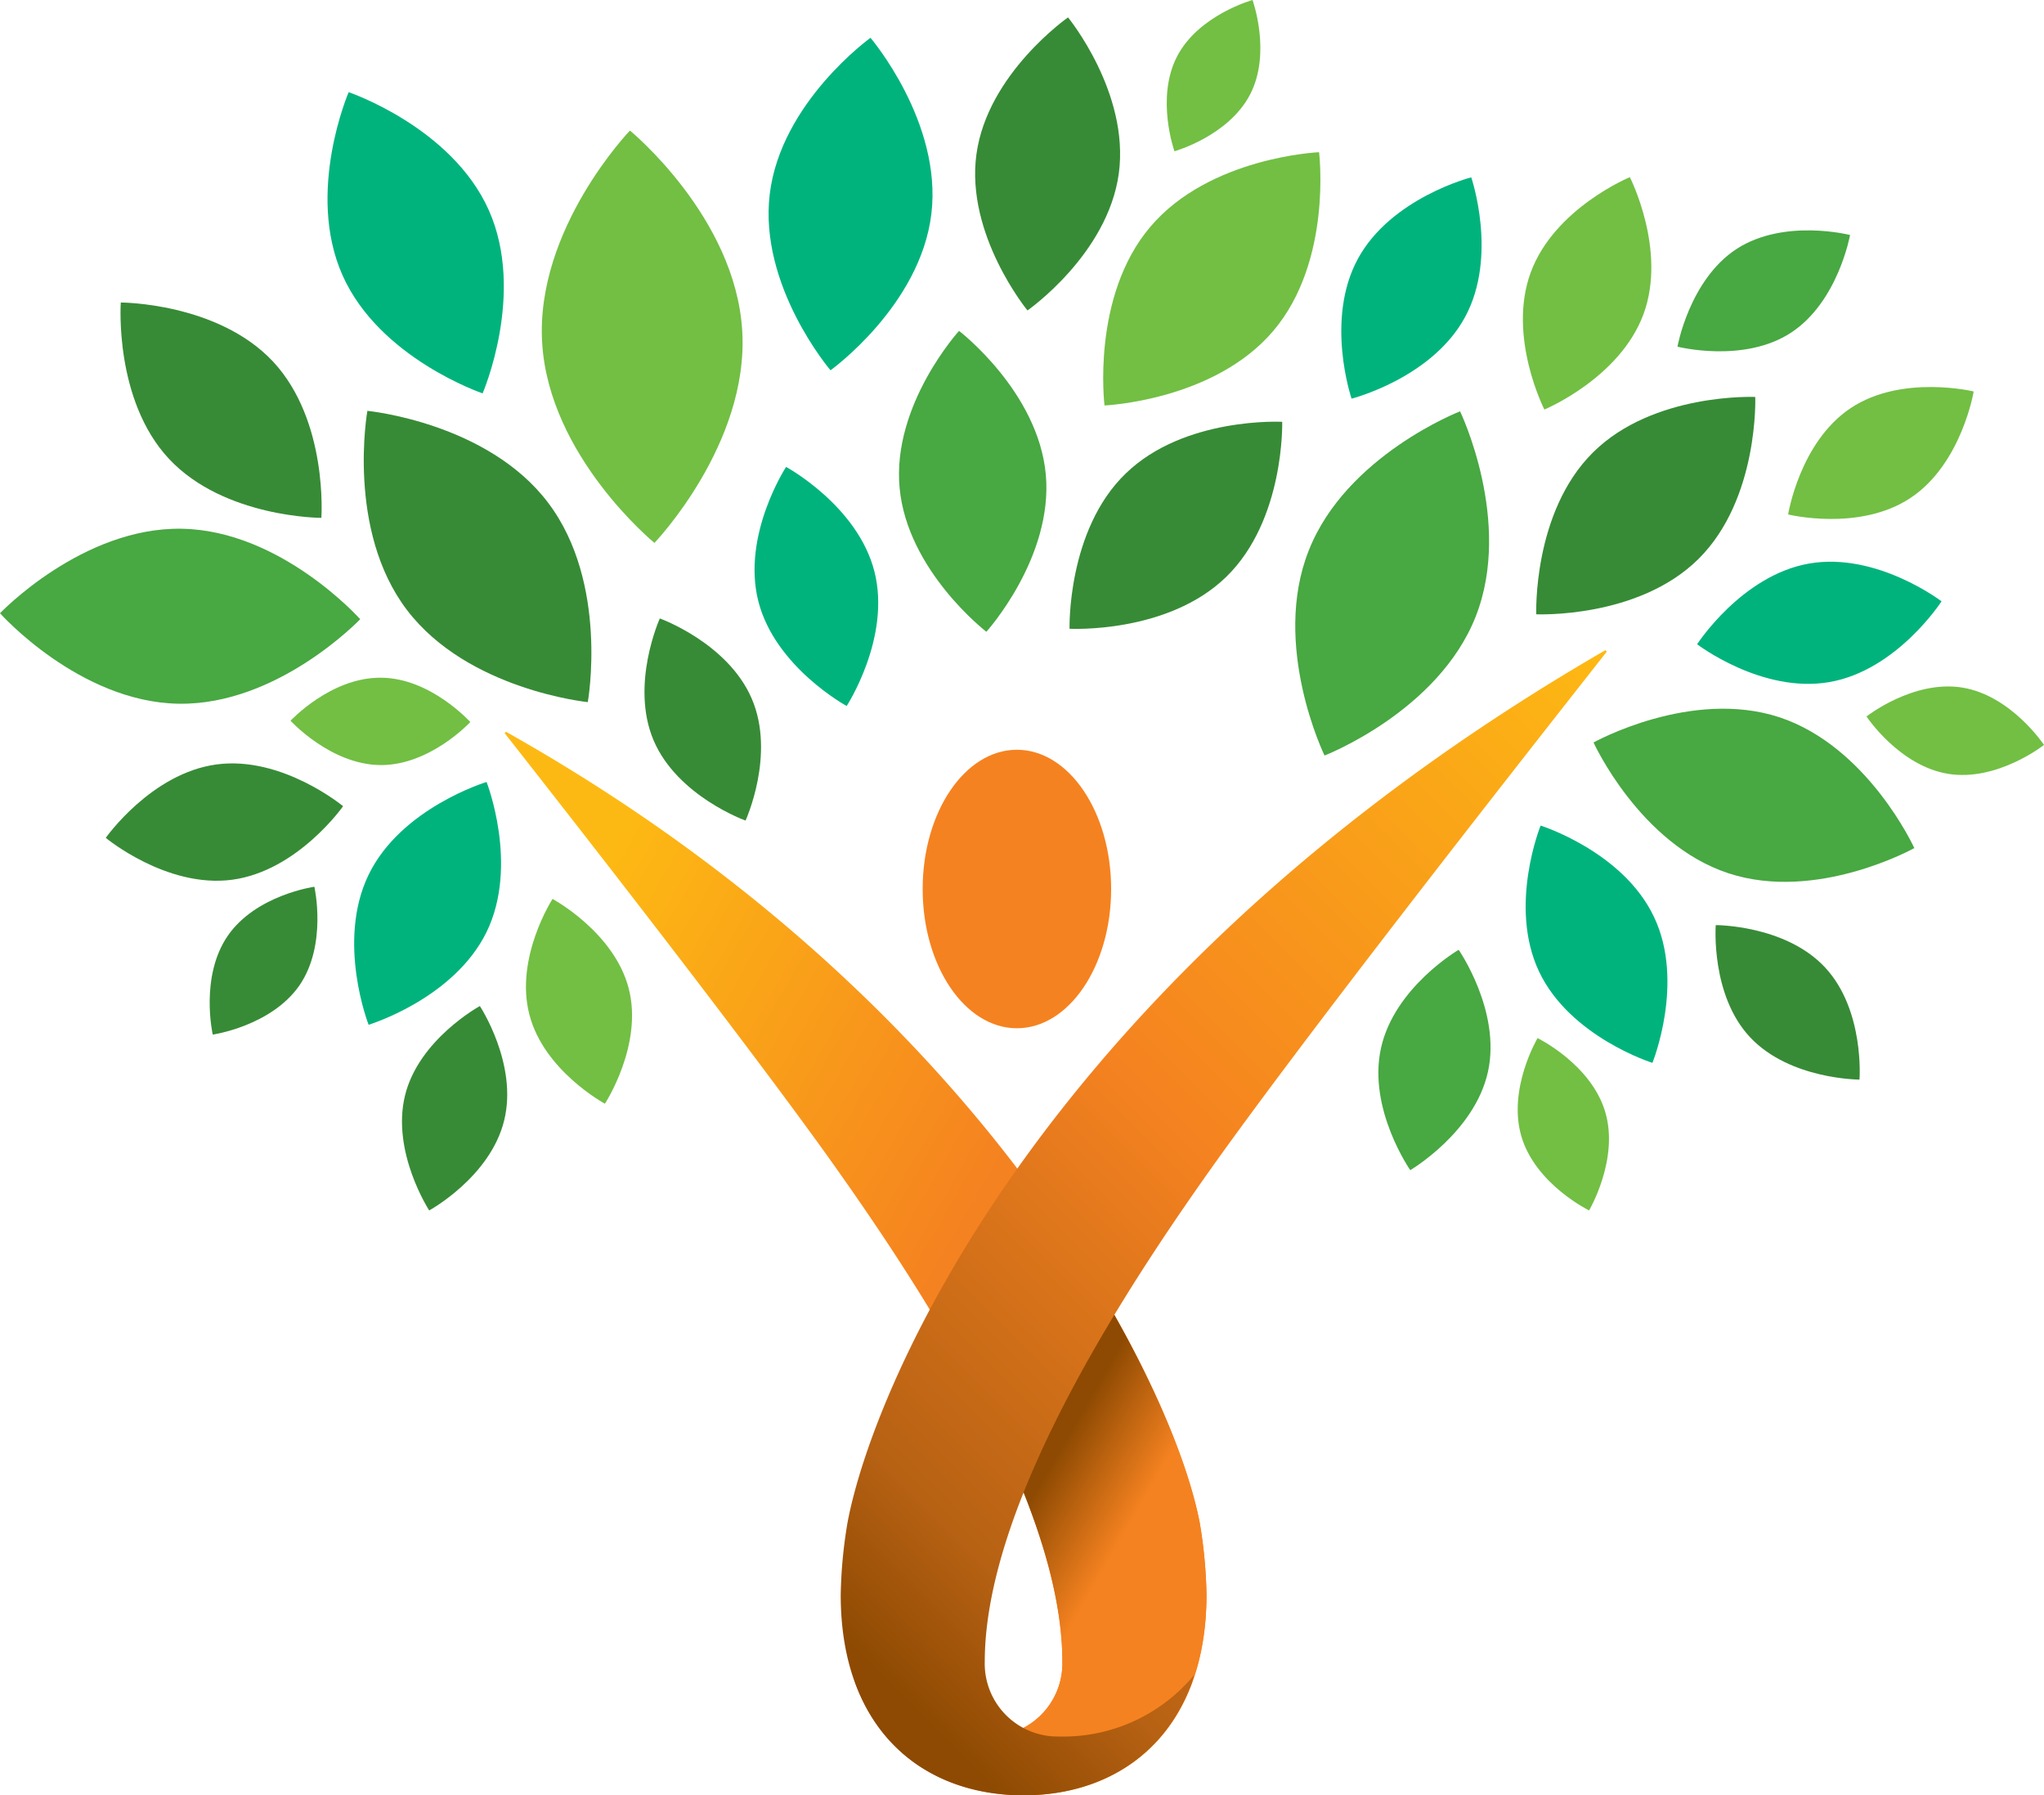 <svg xmlns="http://www.w3.org/2000/svg" xmlns:xlink="http://www.w3.org/1999/xlink" viewBox="0 0 216.26 189.91"><defs><style>.cls-1{fill:#72bf44;}.cls-2{fill:#48a842;}.cls-3{fill:#00b37d;}.cls-4{fill:#378b36;}.cls-5{fill:#f58220;}.cls-6{fill:url(#linear-gradient);}.cls-7{fill:url(#linear-gradient-2);}.cls-8{fill:url(#linear-gradient-3);}</style><linearGradient id="linear-gradient" x1="-549.73" y1="108.95" x2="-451.42" y2="165.71" gradientTransform="translate(585)" gradientUnits="userSpaceOnUse"><stop offset="0.14" stop-color="#fdb913"/><stop offset="0.6" stop-color="#f58220"/></linearGradient><linearGradient id="linear-gradient-2" x1="-456.55" y1="174.6" x2="-484.08" y2="158.7" gradientTransform="translate(585)" gradientUnits="userSpaceOnUse"><stop offset="0.45" stop-color="#f58220"/><stop offset="0.78" stop-color="#8e4a02"/></linearGradient><linearGradient id="linear-gradient-3" x1="-496.33" y1="178.66" x2="-400.78" y2="83.11" gradientTransform="translate(585)" gradientUnits="userSpaceOnUse"><stop offset="0.03" stop-color="#8e4a02"/><stop offset="0.15" stop-color="#b66113"/><stop offset="0.5" stop-color="#f58220"/><stop offset="1" stop-color="#fdb913"/></linearGradient></defs><title>Logo-selbstheilung</title><g id="Layer_2" data-name="Layer 2"><g id="Logo"><path class="cls-1" d="M78.53,35c.72,12-9.29,22.43-9.29,22.43S58.07,48.28,57.36,36.24s9.29-22.43,9.29-22.43S77.81,22.94,78.53,35Z"/><path class="cls-2" d="M110.65,50.21c.79,8.79-6.29,16.62-6.29,16.62S96,60.4,95.18,51.61,101.47,35,101.47,35,109.85,41.42,110.65,50.21Z"/><path class="cls-2" d="M18.9,74.44C8.38,74.27,0,64.87,0,64.87s8.68-9.11,19.21-8.94,18.9,9.57,18.9,9.57S29.42,74.61,18.9,74.44Z"/><path class="cls-3" d="M36.24,29.12c-3.92-8.8.65-19.37.65-19.37S47.8,13.44,51.72,22.24s-.66,19.37-.66,19.37S40.15,37.92,36.24,29.12Z"/><path class="cls-3" d="M81.44,20.54C82.61,10.82,92.1,4,92.1,4s7.61,8.91,6.44,18.63S87.87,39.17,87.87,39.17,80.27,30.27,81.44,20.54Z"/><path class="cls-3" d="M80.23,63.59c-1.77-7,2.94-14.2,2.94-14.2s7.58,4.1,9.35,11.08-2.94,14.21-2.94,14.21S82,70.57,80.23,63.59Z"/><path class="cls-4" d="M58,53.19c6.44,8.51,4.19,21.08,4.19,21.08S49.51,73,43.06,64.53s-4.19-21.07-4.19-21.07S51.58,44.68,58,53.19Z"/><path class="cls-4" d="M118.37,18.37c-1.18,8.56-9.66,14.47-9.66,14.47s-6.57-8-5.4-16.53S113,1.84,113,1.84,119.54,9.81,118.37,18.37Z"/><path class="cls-4" d="M24.56,93.06c-6.93.92-13.37-4.43-13.37-4.43S16,81.78,22.93,80.86,36.3,85.28,36.3,85.28,31.5,92.13,24.56,93.06Z"/><path class="cls-3" d="M51.48,98.59C48,105.68,39,108.4,39,108.4s-3.44-8.78,0-15.87,12.48-9.81,12.48-9.81S54.93,91.5,51.48,98.59Z"/><path class="cls-3" d="M155,33.55c-3.5,6.46-12,8.62-12,8.62s-2.84-8.32.66-14.78,12-8.63,12-8.63S158.52,27.08,155,33.55Z"/><path class="cls-3" d="M193.56,72.15c-7.15,1.24-14-4-14-4s4.71-7.3,11.86-8.54,14,4,14,4S200.71,70.91,193.56,72.15Z"/><path class="cls-1" d="M202.14,52.67c-5.41,3.6-12.95,1.75-12.95,1.75s1.22-7.67,6.63-11.26,13-1.75,13-1.75S207.55,49.08,202.14,52.67Z"/><path class="cls-1" d="M132.26,10c-2.3,4.41-8,6-8,6s-2-5.59.26-10,8-6,8-6S134.55,5.59,132.26,10Z"/><path class="cls-4" d="M69.15,78.31c-2.5-5.9.66-12.89.66-12.89S77,68,79.54,73.91s-.66,12.89-.66,12.89S71.66,84.22,69.15,78.31Z"/><path class="cls-1" d="M173.89,33.22c-2.5,6.79-10.49,10.1-10.49,10.1s-3.94-7.7-1.45-14.49,10.49-10.09,10.49-10.09S176.38,26.44,173.89,33.22Z"/><path class="cls-1" d="M121.7,24c6.27-7.41,17.86-7.9,17.86-7.9S141,27.6,134.72,35s-17.86,7.89-17.86,7.89S115.43,31.38,121.7,24Z"/><path class="cls-4" d="M31.68,104.24c-3,4.31-9.17,5.2-9.17,5.2S21.12,103.33,24.09,99s9.17-5.2,9.17-5.2S34.65,99.92,31.68,104.24Z"/><path class="cls-4" d="M53.34,118.53c-1.48,6-7.93,9.51-7.93,9.51s-4-6.14-2.57-12.11,7.93-9.51,7.93-9.51S54.82,112.56,53.34,118.53Z"/><path class="cls-4" d="M28.9,38.26C34.74,44.54,34,54.78,34,54.78s-10.27,0-16.11-6.23S12.78,32,12.78,32,23.05,32,28.9,38.26Z"/><path class="cls-4" d="M193.1,102.34c4.2,4.51,3.64,11.86,3.64,11.86s-7.37,0-11.57-4.47-3.64-11.87-3.64-11.87S188.9,97.83,193.1,102.34Z"/><path class="cls-1" d="M169.83,117.6c1.51,5-1.7,10.44-1.7,10.44s-5.64-2.75-7.15-7.79,1.7-10.44,1.7-10.44S168.33,112.57,169.83,117.6Z"/><path class="cls-1" d="M40.28,71.69c5.26,0,9.48,4.69,9.48,4.69S45.47,81,40.21,80.93s-9.47-4.69-9.47-4.69S35,71.65,40.28,71.69Z"/><path class="cls-1" d="M207.6,72.73c5.19.83,8.66,6.07,8.66,6.07s-4.93,3.89-10.12,3.06-8.66-6.07-8.66-6.07S202.41,71.9,207.6,72.73Z"/><path class="cls-2" d="M183.74,26.33c-5,3.26-6.26,10.34-6.26,10.34s7,1.79,12-1.47,6.26-10.34,6.26-10.34S188.78,23.07,183.74,26.33Z"/><path class="cls-2" d="M146.11,110.88c-1.42,6.43,3.1,12.9,3.1,12.9s6.81-4,8.22-10.41-3.1-12.9-3.1-12.9S147.52,104.44,146.11,110.88Z"/><path class="cls-1" d="M56,107.28c-1.54-6,2.46-12.19,2.46-12.19s6.51,3.49,8.06,9.47S64,116.75,64,116.75,57.51,113.26,56,107.28Z"/><path class="cls-4" d="M168.54,47.86c-6.4,6.35-6,17.12-6,17.12s10.77.49,17.17-5.86,6-17.13,6-17.13S174.94,41.51,168.54,47.86Z"/><path class="cls-2" d="M138.47,58.23c-4,10.06,1.67,21.69,1.67,21.69s12.05-4.66,16-14.72-1.66-21.69-1.66-21.69S142.43,48.18,138.47,58.23Z"/><path class="cls-3" d="M175,97c-3.27-6.93-12-9.67-12-9.67s-3.44,8.5-.17,15.43,12,9.67,12,9.67S178.29,103.91,175,97Z"/><path class="cls-4" d="M119.09,50.1c-6.21,6-5.93,16.41-5.93,16.41s10.35.56,16.57-5.48,5.93-16.41,5.93-16.41S125.3,44.06,119.09,50.1Z"/><path class="cls-2" d="M188.29,75.88c-9.38-3.09-19.69,2.66-19.69,2.66s4.88,10.74,14.26,13.83,19.68-2.66,19.68-2.66S197.66,79,188.29,75.88Z"/><ellipse class="cls-5" cx="107.59" cy="94.04" rx="9.97" ry="14.73"/><path class="cls-6" d="M126.93,161.06c-2.7-14.41-22.29-54.92-73.39-83.65l-.15.14c9.34,11.89,25.51,32.66,34.35,45,8.54,12,24.66,35.79,24.66,53.19a7.71,7.71,0,0,1-7.81,7.91,18,18,0,0,1-14.34-6.52l.25.85c2.93,8,9.81,11.89,17.82,11.89,10.67,0,19.33-7,19.33-21.2A50.21,50.21,0,0,0,126.93,161.06Z"/><path class="cls-7" d="M126.93,161.06c-1-5.06-4-13.34-9.74-23.21a115.55,115.55,0,0,0-9.45,18.66c2.8,6.69,4.66,13.35,4.66,19.27a7.71,7.71,0,0,1-7.81,7.91,18,18,0,0,1-14.34-6.52l.25.85c2.93,8,9.81,11.89,17.82,11.89,10.67,0,19.33-7,19.33-21.2A50.21,50.21,0,0,0,126.93,161.06Z"/><path class="cls-8" d="M170,68.93l-.15-.15c-59.38,34.35-77.48,77.87-80.18,92.28a50.21,50.21,0,0,0-.72,7.65c0,14.23,8.65,21.2,19.33,21.2,8,0,14.88-3.92,17.82-11.89l.25-.85A18,18,0,0,1,112,183.69a7.71,7.71,0,0,1-7.81-7.91c0-17.4,16.13-41.23,24.67-53.19C141,105.67,166.74,73.1,170,68.93Z"/></g></g></svg>